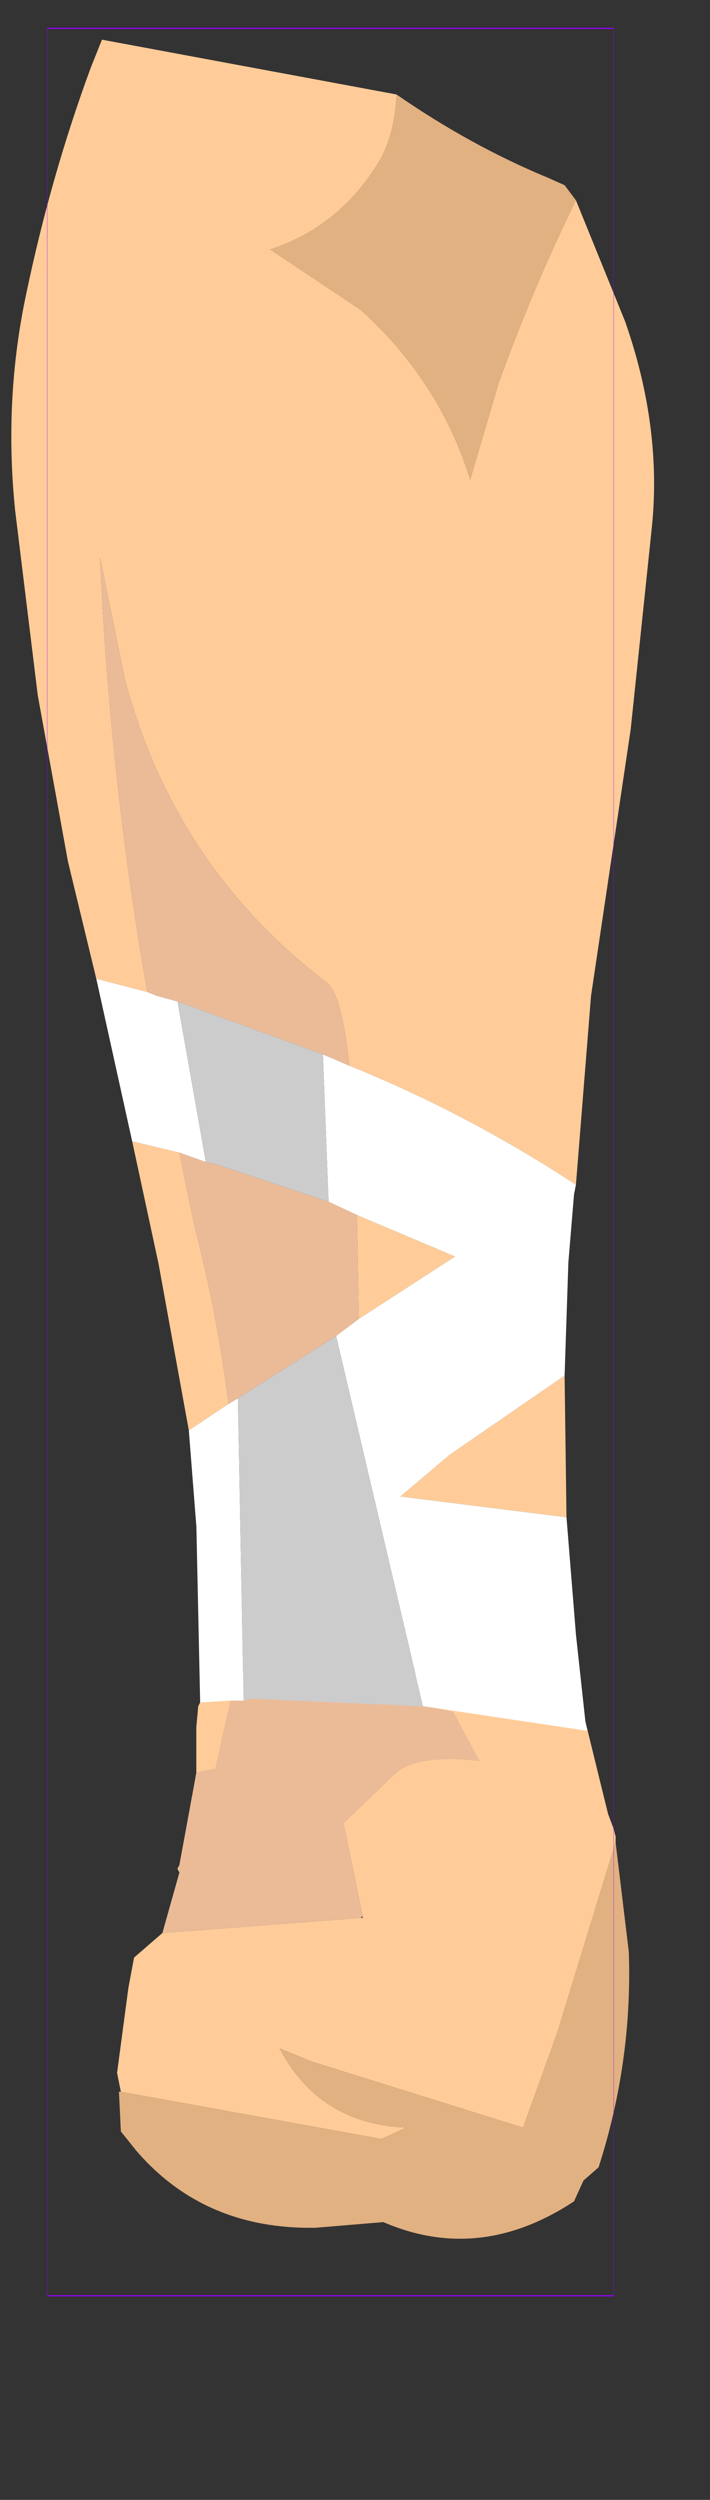 <?xml version="1.0" encoding="UTF-8" standalone="no"?>
<svg xmlns:ffdec="https://www.free-decompiler.com/flash" xmlns:xlink="http://www.w3.org/1999/xlink" ffdec:objectType="frame" height="66.15px" width="18.8px" xmlns="http://www.w3.org/2000/svg">
  <rect width="100%" height="100%" fill="#333333" stroke="none"/>
  <g transform="matrix(1.0, 0.0, 0.0, 1.0, 9.8, 5.9)">
    <use ffdec:characterId="2493" ffdec:characterName="game_fla.lowerarm2_240" height="66.15" id="lowerArm2" transform="matrix(1.0, 0.0, 0.0, 1.0, -9.8, -5.9)" width="18.8" xlink:href="#sprite0"/>
  </g>
  <defs>
    <g id="sprite0" transform="matrix(1.0, 0.0, 0.0, 1.0, 8.75, 30.75)">
      <use ffdec:characterId="2490" ffdec:characterName="game_fla.hand2_241" height="21.85" id="hand" transform="matrix(1.0, 0.0, 0.0, 1.0, -7.7, 13.55)" width="15.6" xlink:href="#sprite1"/>
      <use ffdec:characterId="2491" height="47.6" transform="matrix(1.0, 0.0, 0.0, 1.0, -8.45, -29.7)" width="17.0" xlink:href="#shape1"/>
      <use ffdec:characterId="1081" height="100.0" id="shape" transform="matrix(0.15, 0.0, 0.0, 0.6, -7.5, -30)" width="100.0" xlink:href="#sprite2"/>
    </g>
    <g id="sprite1" transform="matrix(1.0, 0.0, 0.0, 1.0, 8.8, 7.45)">
      <use ffdec:characterId="1462" height="14.95" transform="matrix(1.0, 0.0, 0.0, 1.0, -6.75, -7.45)" width="13.55" xlink:href="#shape0"/>
    </g>
    <g id="shape0" transform="matrix(1.0, 0.0, 0.0, 1.0, 6.75, 7.45)">
      <path d="M0.85 -7.45 L5.35 -7.45 5.65 -6.2 6.25 -3.75 6.4 -3.35 6.45 -3.15 6.45 -3.0 4.9 2.05 4.0 4.55 -1.6 2.8 -2.45 2.45 Q-1.4 4.45 0.9 4.55 L0.25 4.85 -6.65 3.6 -6.75 3.1 -6.45 0.85 -6.3 0.05 -5.55 -0.6 -0.3 -1.0 -0.25 -1.0 -0.25 -1.05 -0.75 -3.5 0.55 -4.75 Q1.1 -5.35 2.85 -5.15 L2.15 -6.45 1.7 -6.55 1.35 -6.6 0.85 -7.45 M-3.75 -7.45 L-3.75 -6.75 -4.15 -4.95 -4.65 -4.85 -4.65 -6.05 -4.6 -6.6 -4.55 -6.7 -4.5 -7.45 -3.75 -7.45 M-5.1 -2.4 L-5.1 -2.2 -5.15 -2.3 -5.1 -2.4" fill="#ffcc99" fill-rule="evenodd" stroke="none"/>
      <path d="M0.85 -7.45 L1.35 -6.6 1.7 -6.55 2.15 -6.45 2.85 -5.15 Q1.1 -5.35 0.55 -4.75 L-0.75 -3.5 -0.25 -1.05 -0.3 -1.0 -5.55 -0.6 -5.1 -2.2 -5.1 -2.4 -4.65 -4.85 -4.15 -4.95 -3.75 -6.75 -3.75 -7.45 0.85 -7.45" fill="#ebbb98" fill-rule="evenodd" stroke="none"/>
      <path d="M-6.65 3.6 L0.25 4.85 0.9 4.55 Q-1.4 4.45 -2.45 2.45 L-1.6 2.8 4.0 4.55 4.9 2.05 6.45 -3.0 6.8 -0.1 Q6.9 2.8 6.0 5.6 L5.6 5.95 5.35 6.5 Q2.85 8.15 0.3 7.05 L-1.5 7.2 Q-4.45 7.25 -6.25 5.15 L-6.65 4.65 -6.7 3.6 -6.65 3.6" fill="#e2b181" fill-rule="evenodd" stroke="none"/>
    </g>
    <g id="shape1" transform="matrix(1.0, 0.0, 0.0, 1.0, 8.45, 29.7)">
      <path d="M1.75 -28.25 Q3.7 -26.9 5.75 -26.05 L6.2 -25.85 6.5 -25.45 Q5.35 -23.1 4.45 -20.6 L3.7 -18.05 Q2.9 -20.65 0.8 -22.55 L-1.6 -24.15 Q0.25 -24.75 1.3 -26.5 1.7 -27.2 1.75 -28.25" fill="#e2b181" fill-rule="evenodd" stroke="none"/>
      <path d="M1.75 -28.25 Q1.7 -27.2 1.3 -26.5 0.25 -24.75 -1.6 -24.15 L0.8 -22.55 Q2.9 -20.65 3.7 -18.05 L4.45 -20.6 Q5.35 -23.1 6.5 -25.45 L7.8 -22.25 Q8.8 -19.4 8.5 -16.7 L7.95 -11.45 6.9 -4.4 6.5 0.6 Q3.6 -1.3 0.5 -2.55 0.3 -4.45 -0.1 -4.75 -4.15 -7.85 -5.45 -12.8 L-6.1 -16.0 Q-5.85 -10.2 -4.85 -4.5 L-6.2 -4.85 -6.95 -7.95 -7.75 -12.35 -8.35 -17.25 Q-8.65 -20.2 -8.05 -23.0 -7.4 -26.1 -6.35 -28.95 L-6.05 -29.7 1.75 -28.25 M6.2 5.65 L6.25 9.4 1.85 8.85 3.15 7.75 6.2 5.65 M6.8 15.05 L7.35 17.25 7.5 17.65 7.55 17.85 7.55 17.9 0.45 17.9 0.35 17.5 1.65 16.25 Q2.2 15.65 3.95 15.85 L3.25 14.55 2.8 14.45 6.8 15.05 M-3.55 16.15 L-3.55 14.95 -3.5 14.4 -3.45 14.3 -2.65 14.25 -3.05 16.05 -3.55 16.15 M-3.75 7.1 L-4.55 2.7 -5.25 -0.55 -4.0 -0.25 -3.6 1.7 Q-3.0 4.0 -2.7 6.4 L-3.75 7.1 M0.7 1.4 L3.3 2.5 0.75 4.15 0.7 1.4" fill="#ffcc99" fill-rule="evenodd" stroke="none"/>
      <path d="M6.5 0.6 L6.45 0.85 6.3 2.65 6.2 5.65 3.15 7.75 1.85 8.85 6.25 9.4 6.5 12.5 6.75 14.8 6.8 15.05 2.8 14.45 2.45 14.4 0.15 4.6 0.75 4.15 3.3 2.5 0.7 1.4 -0.05 1.05 -0.2 -2.85 0.5 -2.55 Q3.6 -1.3 6.5 0.6 M-3.45 14.3 L-3.55 9.65 -3.75 7.1 -2.7 6.4 -2.45 6.25 -2.3 14.25 -2.65 14.25 -3.45 14.3 M-5.25 -0.55 L-6.2 -4.85 -4.85 -4.5 -4.6 -4.4 -4.05 -4.25 -3.3 0.0 -4.0 -0.25 -5.25 -0.55" fill="#ffffff" fill-rule="evenodd" stroke="none"/>
      <path d="M0.45 17.9 L-3.85 17.9 -3.55 16.15 -3.05 16.05 -2.65 14.25 -2.3 14.25 -2.1 14.2 2.45 14.4 2.8 14.45 3.25 14.55 3.95 15.85 Q2.2 15.65 1.65 16.25 L0.35 17.5 0.45 17.9 M0.75 4.15 L0.15 4.6 -2.45 6.25 -2.7 6.4 Q-3.0 4.0 -3.6 1.7 L-4.0 -0.25 -3.3 0.0 -3.05 0.05 -0.35 0.95 -0.05 1.05 0.7 1.4 0.75 4.15 M0.5 -2.55 L-0.2 -2.85 -4.05 -4.25 -4.6 -4.4 -4.85 -4.5 Q-5.85 -10.2 -6.1 -16.0 L-5.45 -12.8 Q-4.15 -7.85 -0.1 -4.75 0.3 -4.45 0.5 -2.55" fill="#ebbb98" fill-rule="evenodd" stroke="none"/>
      <path d="M0.15 4.6 L2.45 14.4 -2.1 14.2 -2.3 14.25 -2.45 6.25 0.15 4.6 M-0.05 1.05 L-0.35 0.95 -3.05 0.05 -3.3 0.0 -4.05 -4.25 -0.2 -2.85 -0.05 1.05" fill="#cccccc" fill-rule="evenodd" stroke="none"/>
    </g>
    <g id="sprite2" transform="matrix(1.0, 0.0, 0.0, 1.0, 50.0, 50.0)">
      <use ffdec:characterId="1080" height="100.0" transform="matrix(1.0, 0.0, 0.0, 1.0, -50.0, -50.0)" width="100.0" xlink:href="#shape2"/>
    </g>
    <g id="shape2" transform="matrix(1.0, 0.0, 0.0, 1.0, 50.0, 50.0)">
      <path d="M50.0 50.0 L-50.0 50.0 -50.0 -50.0 50.0 -50.0 50.0 50.0 Z" fill="none" stroke="#9900ff" stroke-linecap="round" stroke-linejoin="round" stroke-width="0.05"/>
    </g>
  </defs>
</svg>
